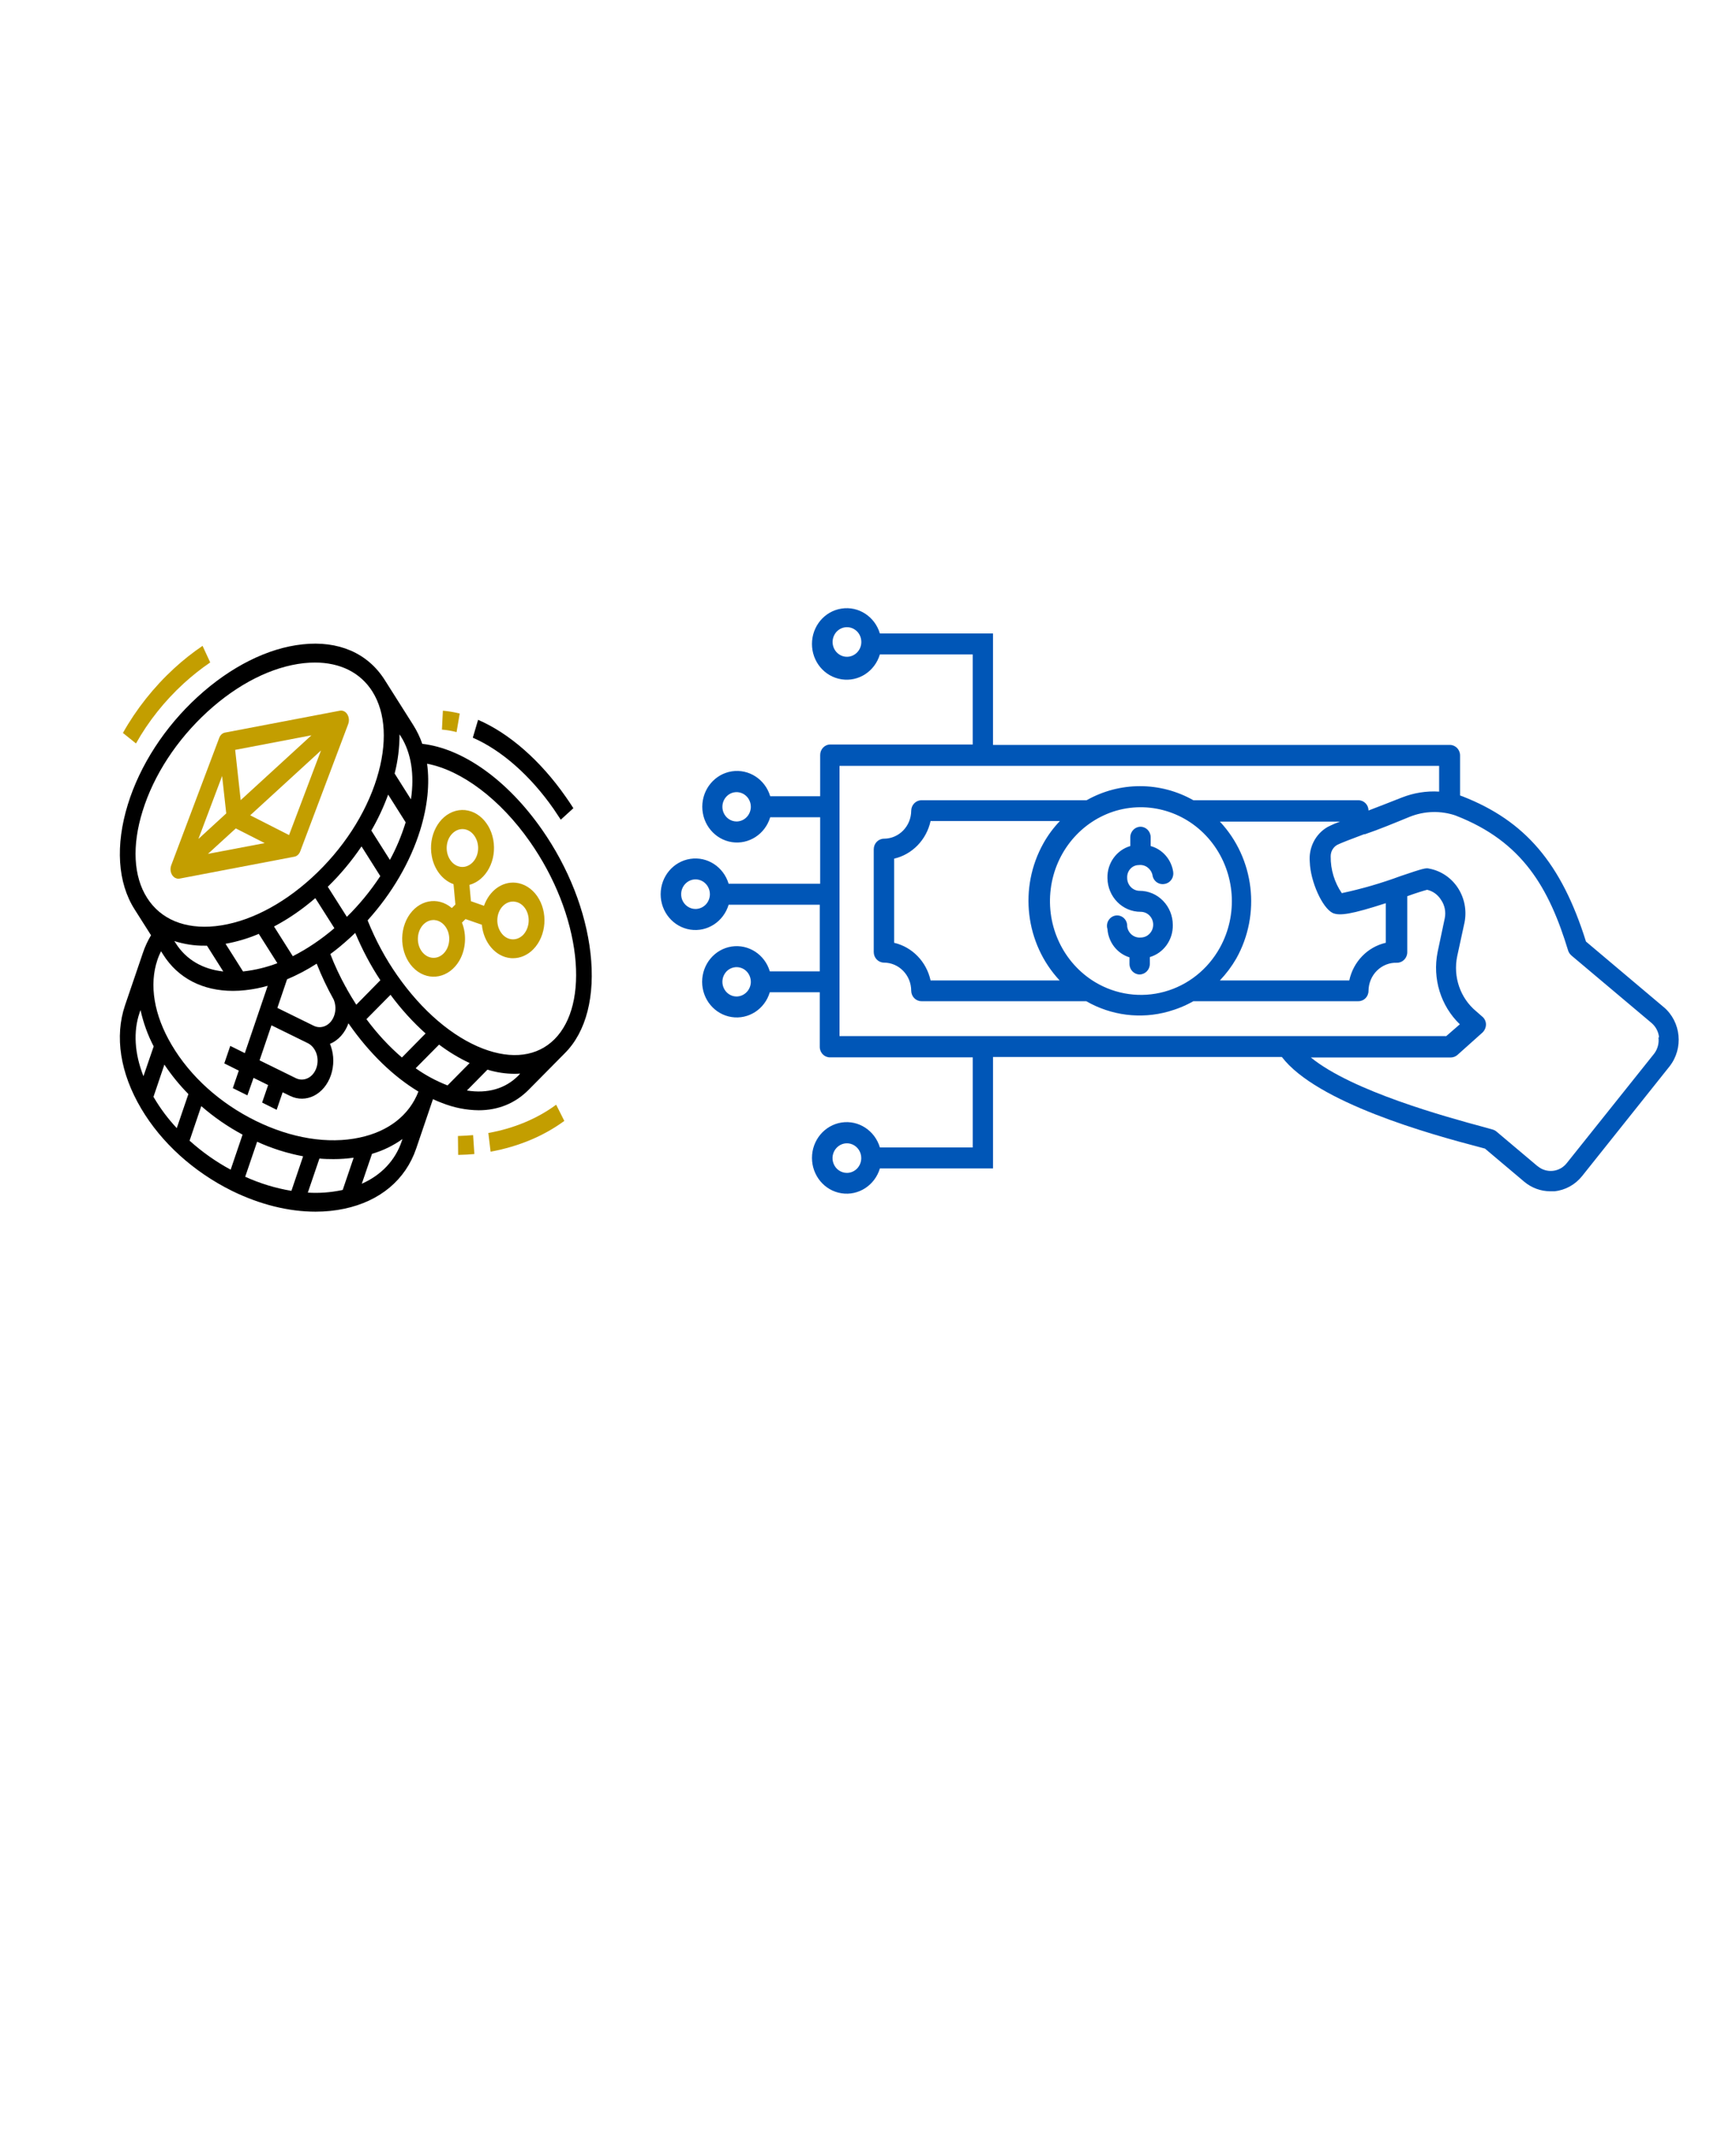 <?xml version="1.0" encoding="utf-8"?>
<svg viewBox="-5 -10 110 135" xmlns="http://www.w3.org/2000/svg">
  <path d="M 65.173 45.623 C 65.146 44.686 65.746 43.849 66.62 43.595 L 66.62 43.041 C 66.62 42.671 66.911 42.372 67.27 42.372 C 67.626 42.374 67.912 42.674 67.912 43.041 L 67.912 43.595 C 68.658 43.801 69.217 44.438 69.338 45.224 C 69.366 45.4 69.325 45.578 69.227 45.722 C 69.127 45.865 68.976 45.964 68.806 45.992 C 68.63 46.03 68.445 45.992 68.296 45.887 C 68.144 45.779 68.049 45.613 68.025 45.428 C 67.931 45.021 67.557 44.747 67.152 44.8 C 66.948 44.8 66.753 44.89 66.617 45.046 C 66.478 45.199 66.411 45.406 66.423 45.616 C 66.423 45.833 66.506 46.04 66.655 46.192 C 66.803 46.346 67.006 46.431 67.214 46.431 C 67.77 46.431 68.306 46.658 68.698 47.066 C 69.091 47.47 69.313 48.017 69.313 48.591 C 69.335 49.533 68.735 50.37 67.858 50.628 L 67.858 51.061 C 67.858 51.427 67.569 51.723 67.214 51.73 C 66.859 51.73 66.568 51.431 66.568 51.061 L 66.568 50.645 C 65.785 50.402 65.232 49.688 65.173 48.851 C 65.115 48.663 65.139 48.46 65.245 48.294 C 65.347 48.131 65.513 48.021 65.702 47.995 C 65.894 47.969 66.082 48.033 66.221 48.167 C 66.361 48.304 66.435 48.492 66.423 48.689 C 66.481 49.119 66.859 49.427 67.279 49.389 C 67.49 49.389 67.691 49.304 67.839 49.15 C 67.987 48.998 68.071 48.792 68.071 48.575 C 68.071 48.357 67.987 48.151 67.839 47.998 C 67.691 47.846 67.49 47.76 67.279 47.76 C 66.125 47.766 65.186 46.811 65.173 45.623 Z M 100.79 57.551 L 95.251 64.497 C 94.814 65.046 94.18 65.397 93.493 65.464 L 93.231 65.464 C 92.631 65.464 92.05 65.25 91.586 64.862 L 89.095 62.761 L 88.73 62.662 C 85.61 61.847 78.44 59.85 76.223 56.956 L 57.923 56.956 L 57.923 64.016 L 50.754 64.016 C 50.432 65.088 49.4 65.757 48.324 65.591 C 47.245 65.426 46.45 64.47 46.45 63.349 C 46.45 62.229 47.245 61.276 48.324 61.108 C 49.4 60.942 50.432 61.614 50.754 62.688 L 56.635 62.688 L 56.635 56.981 L 47.588 56.981 C 47.232 56.981 46.944 56.685 46.944 56.319 L 46.944 52.854 L 43.778 52.854 C 43.463 53.924 42.433 54.593 41.358 54.427 C 40.284 54.262 39.49 53.313 39.49 52.196 C 39.49 51.078 40.284 50.125 41.358 49.96 C 42.433 49.797 43.463 50.466 43.778 51.533 L 46.944 51.533 L 46.944 47.311 L 41.166 47.311 L 41.169 47.311 C 40.847 48.384 39.815 49.055 38.739 48.889 C 37.66 48.721 36.862 47.769 36.862 46.649 C 36.862 45.524 37.66 44.572 38.739 44.407 C 39.815 44.241 40.847 44.91 41.169 45.983 L 46.97 45.983 L 46.97 41.77 L 43.803 41.77 C 43.484 42.839 42.452 43.511 41.373 43.346 C 40.297 43.18 39.499 42.225 39.499 41.104 C 39.499 39.984 40.297 39.027 41.373 38.862 C 42.452 38.697 43.484 39.365 43.803 40.439 L 46.97 40.439 L 46.97 37.824 C 46.97 37.459 47.256 37.162 47.609 37.162 L 56.634 37.162 L 56.634 31.456 L 50.752 31.456 C 50.432 32.53 49.4 33.201 48.323 33.032 C 47.243 32.866 46.449 31.915 46.449 30.793 C 46.449 29.67 47.243 28.718 48.323 28.552 C 49.4 28.384 50.432 29.055 50.752 30.127 L 57.922 30.127 L 57.922 37.188 L 86.868 37.188 C 87.223 37.188 87.511 37.481 87.516 37.846 L 87.516 40.391 L 87.674 40.448 C 91.632 41.996 93.935 44.67 95.494 49.645 L 100.425 53.803 L 100.425 53.8 C 101.523 54.736 101.687 56.408 100.789 57.551 L 100.79 57.551 Z M 49.573 30.755 C 49.597 30.494 49.514 30.233 49.341 30.035 C 49.167 29.842 48.924 29.73 48.667 29.73 C 48.41 29.73 48.166 29.842 47.993 30.035 C 47.822 30.233 47.737 30.494 47.761 30.755 C 47.804 31.236 48.196 31.605 48.666 31.605 C 49.136 31.605 49.529 31.236 49.573 30.755 Z M 42.576 41.107 C 42.576 40.731 42.357 40.395 42.019 40.25 C 41.682 40.105 41.293 40.184 41.036 40.452 C 40.78 40.716 40.703 41.117 40.842 41.464 C 40.981 41.811 41.309 42.038 41.674 42.038 C 42.171 42.034 42.573 41.62 42.576 41.107 Z M 39.978 46.651 L 39.982 46.651 C 39.985 46.273 39.766 45.928 39.429 45.781 C 39.089 45.632 38.699 45.709 38.436 45.973 C 38.173 46.238 38.09 46.638 38.222 46.989 C 38.358 47.339 38.687 47.575 39.054 47.58 C 39.299 47.584 39.53 47.488 39.707 47.314 C 39.88 47.141 39.978 46.903 39.982 46.651 L 39.978 46.651 Z M 42.576 52.196 C 42.576 51.82 42.357 51.478 42.019 51.335 C 41.682 51.192 41.293 51.272 41.036 51.535 C 40.78 51.803 40.703 52.202 40.842 52.549 C 40.981 52.899 41.309 53.125 41.674 53.125 C 42.171 53.118 42.573 52.705 42.576 52.196 Z M 49.573 63.362 C 49.573 62.984 49.354 62.643 49.012 62.496 C 48.669 62.349 48.28 62.433 48.02 62.7 C 47.758 62.967 47.68 63.372 47.822 63.722 C 47.962 64.073 48.296 64.299 48.664 64.299 C 48.904 64.299 49.136 64.2 49.307 64.025 C 49.477 63.849 49.573 63.61 49.573 63.362 Z M 86.63 55.643 L 87.502 54.885 C 86.289 53.72 85.759 51.991 86.091 50.32 L 86.544 48.177 C 86.63 47.766 86.544 47.336 86.305 46.995 C 86.104 46.673 85.79 46.447 85.427 46.365 C 85.205 46.422 84.636 46.6 84.17 46.772 L 84.17 50.32 C 84.17 50.689 83.879 50.988 83.519 50.988 C 83.05 50.968 82.592 51.15 82.252 51.484 C 81.912 51.818 81.72 52.281 81.714 52.765 C 81.714 53.131 81.43 53.423 81.074 53.423 L 70.618 53.423 C 70.118 53.707 69.585 53.924 69.035 54.077 C 67.286 54.57 65.414 54.334 63.828 53.423 L 53.388 53.423 C 53.033 53.423 52.745 53.131 52.738 52.765 C 52.738 51.778 51.963 50.979 51.007 50.979 C 50.651 50.975 50.364 50.676 50.364 50.31 L 50.364 43.799 C 50.364 43.432 50.651 43.133 51.007 43.129 C 51.96 43.129 52.735 42.337 52.738 41.353 C 52.745 40.986 53.033 40.693 53.388 40.693 L 63.85 40.693 C 65.959 39.503 68.512 39.503 70.618 40.693 L 81.074 40.693 C 81.427 40.693 81.712 40.983 81.715 41.343 C 82.394 41.082 83.141 40.795 83.81 40.527 L 83.813 40.527 C 84.568 40.226 85.378 40.095 86.189 40.145 L 86.189 38.515 L 48.196 38.515 L 48.196 55.634 L 86.63 55.634 L 86.63 55.643 Z M 77.994 44.613 C 77.909 43.706 78.347 42.833 79.121 42.387 C 79.377 42.257 79.639 42.143 79.912 42.046 L 72.297 42.046 C 74.485 44.378 74.91 47.918 73.332 50.726 C 73.042 51.227 72.696 51.688 72.297 52.106 L 80.496 52.106 C 80.753 50.915 81.652 49.988 82.808 49.723 L 82.808 47.215 C 80.647 47.915 79.881 48.03 79.445 47.835 C 78.78 47.507 78.035 45.836 77.994 44.613 Z M 61.114 43.423 C 61.401 42.91 61.751 42.435 62.159 42.011 L 53.965 42.011 C 53.705 43.199 52.807 44.126 51.656 44.393 L 51.656 49.723 C 52.806 49.992 53.705 50.918 53.965 52.106 L 62.142 52.106 C 59.961 49.769 59.543 46.231 61.114 43.423 Z M 64.382 52.211 C 65.708 53.01 67.294 53.233 68.782 52.822 C 70.268 52.415 71.534 51.411 72.297 50.033 C 73.457 47.941 73.274 45.333 71.836 43.432 C 70.399 41.53 67.99 40.709 65.736 41.352 C 63.507 42.002 61.872 43.957 61.578 46.319 C 61.28 48.686 62.385 51.003 64.382 52.211 Z M 100.125 55.716 C 100.089 55.36 99.918 55.032 99.649 54.803 L 94.566 50.523 L 94.569 50.523 C 94.474 50.441 94.402 50.335 94.363 50.215 C 93.16 46.269 91.49 43.311 87.239 41.665 L 87.239 41.662 C 86.287 41.339 85.254 41.368 84.32 41.744 C 83.387 42.126 82.342 42.56 81.488 42.846 L 81.433 42.846 C 80.713 43.114 79.906 43.426 79.763 43.505 L 79.76 43.505 C 79.482 43.645 79.312 43.939 79.318 44.254 C 79.309 45.085 79.557 45.9 80.022 46.578 C 81.291 46.307 82.54 45.944 83.758 45.492 C 85.152 45.021 85.341 44.969 85.548 45.021 L 85.545 45.021 C 86.287 45.154 86.943 45.591 87.366 46.227 C 87.79 46.869 87.947 47.654 87.803 48.412 L 87.335 50.571 C 87.063 51.877 87.527 53.227 88.537 54.062 L 88.918 54.396 C 89.069 54.516 89.157 54.704 89.157 54.901 C 89.153 55.099 89.069 55.284 88.928 55.415 L 87.345 56.831 C 87.224 56.934 87.075 56.988 86.923 56.988 L 78.06 56.988 C 80.694 59.131 86.639 60.755 89.085 61.414 L 89.583 61.554 C 89.672 61.579 89.757 61.623 89.827 61.684 L 92.43 63.878 L 92.433 63.875 C 92.994 64.343 93.82 64.258 94.276 63.681 L 99.817 56.743 C 100.036 56.453 100.135 56.083 100.086 55.716 L 100.125 55.716 Z" style="fill: rgb(0, 86, 183);"/>
  <path d="M 6.3 45.663 C 6.327 45.663 6.352 45.663 6.383 45.656 L 13.652 44.269 C 13.819 44.24 13.957 44.112 14.026 43.925 L 17.066 35.86 C 17.177 35.56 17.066 35.2 16.817 35.065 C 16.728 35.021 16.631 34.999 16.53 35.021 L 9.261 36.407 C 9.092 36.437 8.955 36.565 8.887 36.753 L 5.848 44.817 C 5.735 45.117 5.848 45.476 6.097 45.611 C 6.158 45.641 6.228 45.663 6.3 45.663 Z M 9.94 42.478 L 11.771 43.408 L 8.176 44.09 L 9.94 42.478 Z M 10.251 40.687 L 9.901 37.502 L 14.735 36.579 L 10.251 40.687 Z M 9.336 41.527 L 7.572 43.145 L 9.074 39.158 L 9.336 41.527 Z M 13.315 42.899 L 10.854 41.647 L 15.34 37.539 L 13.315 42.899 Z" style="fill: rgb(195, 158, 0);"/>
  <path d="M 6.637 33.297 C 7.173 32.809 7.735 32.36 8.32 31.963 L 7.834 30.913 C 7.204 31.341 6.607 31.812 6.034 32.338 C 4.745 33.522 3.623 34.938 2.789 36.43 L 3.617 37.096 C 4.388 35.71 5.435 34.399 6.637 33.297 Z" style="fill: rgb(195, 158, 0);"/>
  <path d="M 32.414 50.371 C 32.115 47.74 31.026 44.959 29.338 42.546 C 27.157 39.421 24.335 37.412 21.757 37.12 C 21.614 36.699 21.419 36.303 21.189 35.935 L 19.376 33.071 C 18.299 31.371 16.449 30.569 14.17 30.817 C 11.971 31.048 9.609 32.233 7.522 34.144 C 5.442 36.047 3.866 38.476 3.099 40.964 C 2.303 43.55 2.451 45.911 3.529 47.605 L 4.57 49.246 C 4.364 49.592 4.189 49.959 4.059 50.349 L 2.925 53.676 C 2.252 55.655 2.615 57.978 3.948 60.227 C 5.23 62.393 7.273 64.237 9.696 65.436 C 11.465 66.305 13.297 66.756 14.996 66.756 C 15.615 66.756 16.225 66.695 16.828 66.567 C 19.083 66.089 20.698 64.731 21.37 62.76 L 22.435 59.627 C 22.621 59.717 22.814 59.8 23.003 59.867 C 23.757 60.167 24.54 60.324 25.332 60.332 C 26.56 60.332 27.643 59.898 28.496 59.035 L 30.788 56.719 C 32.148 55.362 32.726 53.1 32.414 50.371 Z M 18.218 54.56 L 19.745 53.017 C 20.415 53.924 21.158 54.741 21.967 55.467 L 20.467 56.989 C 19.644 56.285 18.891 55.467 18.218 54.56 Z M 17.576 53.646 C 17.371 53.324 17.172 53.002 16.983 52.664 C 16.966 52.62 16.941 52.574 16.916 52.53 L 16.91 52.53 C 16.542 51.863 16.212 51.165 15.932 50.438 C 16.362 50.124 16.779 49.771 17.19 49.396 C 17.296 49.298 17.402 49.202 17.509 49.097 C 17.956 50.161 18.485 51.165 19.102 52.094 L 17.576 53.646 Z M 16.18 54.321 C 15.975 54.935 15.39 55.227 14.88 54.98 L 12.575 53.848 L 13.19 52.035 C 13.833 51.765 14.462 51.435 15.066 51.045 C 15.378 51.832 15.739 52.598 16.143 53.316 C 16.273 53.624 16.293 53.992 16.18 54.321 Z M 15.047 56.726 C 15.259 57.334 15.022 58.039 14.512 58.294 C 14.268 58.414 13.994 58.421 13.751 58.301 L 11.447 57.169 L 12.201 54.95 L 14.505 56.082 C 14.749 56.202 14.941 56.434 15.047 56.726 Z M 7.952 49.906 C 8.008 49.906 8.059 49.906 8.114 49.906 L 9.148 51.54 C 7.834 51.398 6.787 50.783 6.134 49.749 L 6.046 49.614 C 6.663 49.809 7.311 49.913 7.952 49.906 Z M 10.455 51.532 C 10.437 51.532 10.419 51.532 10.4 51.54 L 9.292 49.786 C 10.007 49.658 10.712 49.45 11.398 49.157 L 12.575 51.016 C 11.882 51.278 11.178 51.45 10.455 51.532 Z M 14.979 46.893 L 16.188 48.797 C 15.364 49.502 14.481 50.101 13.553 50.572 L 12.363 48.691 C 13.284 48.205 14.157 47.605 14.979 46.893 Z M 16.978 48.078 L 15.77 46.174 C 16.554 45.41 17.271 44.555 17.908 43.617 L 19.097 45.499 C 18.473 46.444 17.763 47.313 16.978 48.078 Z M 19.706 44.472 L 18.529 42.613 C 18.947 41.894 19.302 41.136 19.595 40.335 L 20.703 42.089 C 20.698 42.111 20.69 42.133 20.684 42.156 C 20.429 42.966 20.105 43.745 19.706 44.472 Z M 21.039 40.635 L 20.006 39.001 C 20.212 38.199 20.316 37.36 20.316 36.52 L 20.404 36.655 C 21.058 37.697 21.271 39.075 21.039 40.635 Z M 4.034 41.385 C 4.738 39.105 6.197 36.873 8.133 35.096 C 10.07 33.32 12.245 32.225 14.263 32.008 C 14.5 31.985 14.73 31.971 14.955 31.971 C 16.561 31.971 17.838 32.608 18.592 33.799 C 19.451 35.156 19.551 37.113 18.878 39.293 C 18.174 41.572 16.717 43.805 14.779 45.582 C 12.841 47.358 10.668 48.452 8.649 48.669 C 6.719 48.872 5.181 48.235 4.321 46.878 C 3.454 45.521 3.355 43.565 4.034 41.385 Z M 5.336 50.467 C 6.283 51.968 7.84 52.769 9.766 52.769 C 10.02 52.769 10.281 52.754 10.544 52.725 C 11.023 52.672 11.497 52.582 11.963 52.447 L 10.513 56.712 L 9.591 56.255 L 9.212 57.363 L 10.131 57.821 L 9.752 58.93 L 10.675 59.387 L 11.066 58.279 L 11.99 58.735 L 11.609 59.844 L 12.53 60.302 L 12.91 59.193 L 13.372 59.418 C 14.393 59.92 15.551 59.335 15.969 58.106 C 16.169 57.514 16.169 56.854 15.963 56.27 C 15.944 56.224 15.925 56.18 15.908 56.126 C 16.429 55.91 16.86 55.438 17.078 54.823 C 17.09 54.845 17.11 54.867 17.121 54.884 C 18.411 56.726 19.931 58.196 21.513 59.147 C 20.939 60.639 19.62 61.674 17.782 62.063 C 15.789 62.49 13.453 62.108 11.198 60.999 C 8.943 59.889 7.055 58.188 5.884 56.202 C 4.757 54.306 4.438 52.387 4.975 50.805 C 5.036 50.618 5.118 50.431 5.205 50.258 L 5.336 50.467 Z M 10.37 61.876 L 9.616 64.095 C 8.694 63.6 7.821 62.985 7.012 62.258 L 7.754 60.069 C 8.569 60.781 9.447 61.381 10.37 61.876 Z M 11.292 62.326 C 12.232 62.753 13.209 63.061 14.206 63.248 L 13.465 65.436 C 12.462 65.271 11.485 64.971 10.537 64.544 L 11.292 62.326 Z M 3.848 54.141 L 3.904 53.984 C 4.083 54.793 4.364 55.572 4.738 56.285 L 4.09 58.174 C 3.524 56.741 3.435 55.34 3.848 54.141 Z M 4.757 59.536 C 4.745 59.514 4.731 59.5 4.726 59.477 L 5.416 57.439 C 5.873 58.12 6.383 58.743 6.937 59.306 L 6.201 61.463 C 5.66 60.886 5.173 60.242 4.757 59.536 Z M 14.505 65.548 L 15.24 63.39 C 15.54 63.421 15.838 63.427 16.131 63.427 C 16.561 63.427 16.983 63.397 17.409 63.337 L 16.717 65.376 C 16.698 65.384 16.679 65.384 16.66 65.391 C 15.944 65.541 15.221 65.594 14.505 65.548 Z M 17.925 64.987 L 18.573 63.09 C 19.252 62.895 19.905 62.581 20.504 62.153 L 20.449 62.311 C 20.036 63.517 19.158 64.438 17.925 64.987 Z M 21.338 57.671 L 22.821 56.172 C 23.438 56.637 24.086 57.027 24.759 57.341 L 23.358 58.757 C 23.338 58.75 23.319 58.743 23.302 58.735 C 22.621 58.466 21.961 58.113 21.338 57.671 Z M 27.854 58.128 C 27.026 58.968 25.892 59.29 24.584 59.08 L 25.887 57.76 C 26.453 57.934 27.033 58.022 27.618 58.022 C 27.735 58.022 27.848 58.015 27.961 58.008 L 27.854 58.128 Z M 30.148 55.82 C 29.057 56.922 27.444 57.132 25.6 56.427 C 23.675 55.685 21.75 54.044 20.18 51.802 C 19.433 50.738 18.797 49.561 18.293 48.302 C 19.83 46.601 20.996 44.615 21.626 42.583 C 22.091 41.077 22.236 39.646 22.061 38.379 C 24.26 38.799 26.709 40.642 28.583 43.326 C 30.153 45.567 31.162 48.137 31.436 50.543 C 31.691 52.845 31.236 54.718 30.148 55.82 Z" style=""/>
  <path d="M 27.679 45.918 C 26.814 45.829 26.006 46.422 25.668 47.38 L 24.84 47.088 L 24.746 46.054 C 25.817 45.761 26.497 44.48 26.253 43.183 C 26.011 41.894 24.945 41.077 23.868 41.369 C 22.797 41.662 22.117 42.943 22.36 44.24 C 22.516 45.087 23.045 45.761 23.737 46.009 L 23.856 47.297 L 23.631 47.523 C 22.734 46.758 21.495 47.005 20.853 48.085 C 20.218 49.164 20.423 50.656 21.319 51.427 C 22.216 52.192 23.457 51.945 24.099 50.866 C 24.516 50.153 24.584 49.224 24.272 48.445 L 24.497 48.22 L 25.532 48.58 C 25.643 49.712 26.397 50.596 27.338 50.692 C 27.394 50.7 27.455 50.7 27.511 50.7 C 27.979 50.7 28.434 50.498 28.788 50.138 C 29.63 49.284 29.742 47.77 29.031 46.758 C 28.695 46.278 28.203 45.971 27.679 45.918 Z M 23.537 44.487 C 23.182 43.977 23.239 43.221 23.662 42.801 C 24.086 42.373 24.715 42.441 25.063 42.951 C 25.418 43.461 25.363 44.217 24.939 44.637 C 24.739 44.84 24.472 44.945 24.211 44.915 C 23.949 44.884 23.706 44.735 23.537 44.487 Z M 23.462 49.584 C 23.413 50.244 22.933 50.731 22.385 50.671 C 21.837 50.611 21.433 50.033 21.482 49.374 C 21.526 48.752 21.956 48.28 22.473 48.28 C 22.504 48.28 22.529 48.28 22.56 48.287 C 23.102 48.347 23.513 48.924 23.462 49.584 C 23.462 49.584 23.462 49.584 23.462 49.584 Z M 28.496 48.407 C 28.472 48.722 28.347 49.014 28.148 49.224 C 27.723 49.651 27.094 49.584 26.746 49.073 C 26.391 48.564 26.446 47.807 26.87 47.388 C 27.051 47.208 27.275 47.11 27.511 47.11 C 27.544 47.11 27.568 47.11 27.599 47.118 C 28.141 47.17 28.546 47.748 28.496 48.407 Z" style="fill: rgb(195, 158, 0);"/>
  <path d="M 30.073 41.234 C 30.228 41.459 30.383 41.692 30.533 41.924 L 31.331 41.197 C 31.176 40.949 31.007 40.702 30.838 40.462 C 29.25 38.191 27.283 36.459 25.294 35.599 L 24.959 36.73 C 26.777 37.525 28.596 39.121 30.073 41.234 Z" style=""/>
  <path d="M 24.13 35.2 C 23.774 35.111 23.419 35.051 23.063 35.021 L 23.003 36.219 C 23.313 36.243 23.624 36.295 23.929 36.378 L 24.13 35.2 Z" style="fill: rgb(195, 158, 0);"/>
  <path d="M 24.086 61.959 L 24.017 61.959 L 24.03 63.157 L 24.099 63.157 C 24.415 63.15 24.739 63.135 25.058 63.105 L 24.978 61.906 C 24.684 61.929 24.385 61.951 24.086 61.959 Z" style="fill: rgb(195, 158, 0);"/>
  <path d="M 25.943 61.771 L 26.086 62.955 C 27.829 62.64 29.444 61.973 30.757 61.006 L 30.24 59.98 C 29.045 60.864 27.555 61.486 25.943 61.771 Z" style="fill: rgb(195, 158, 0);"/>
</svg>